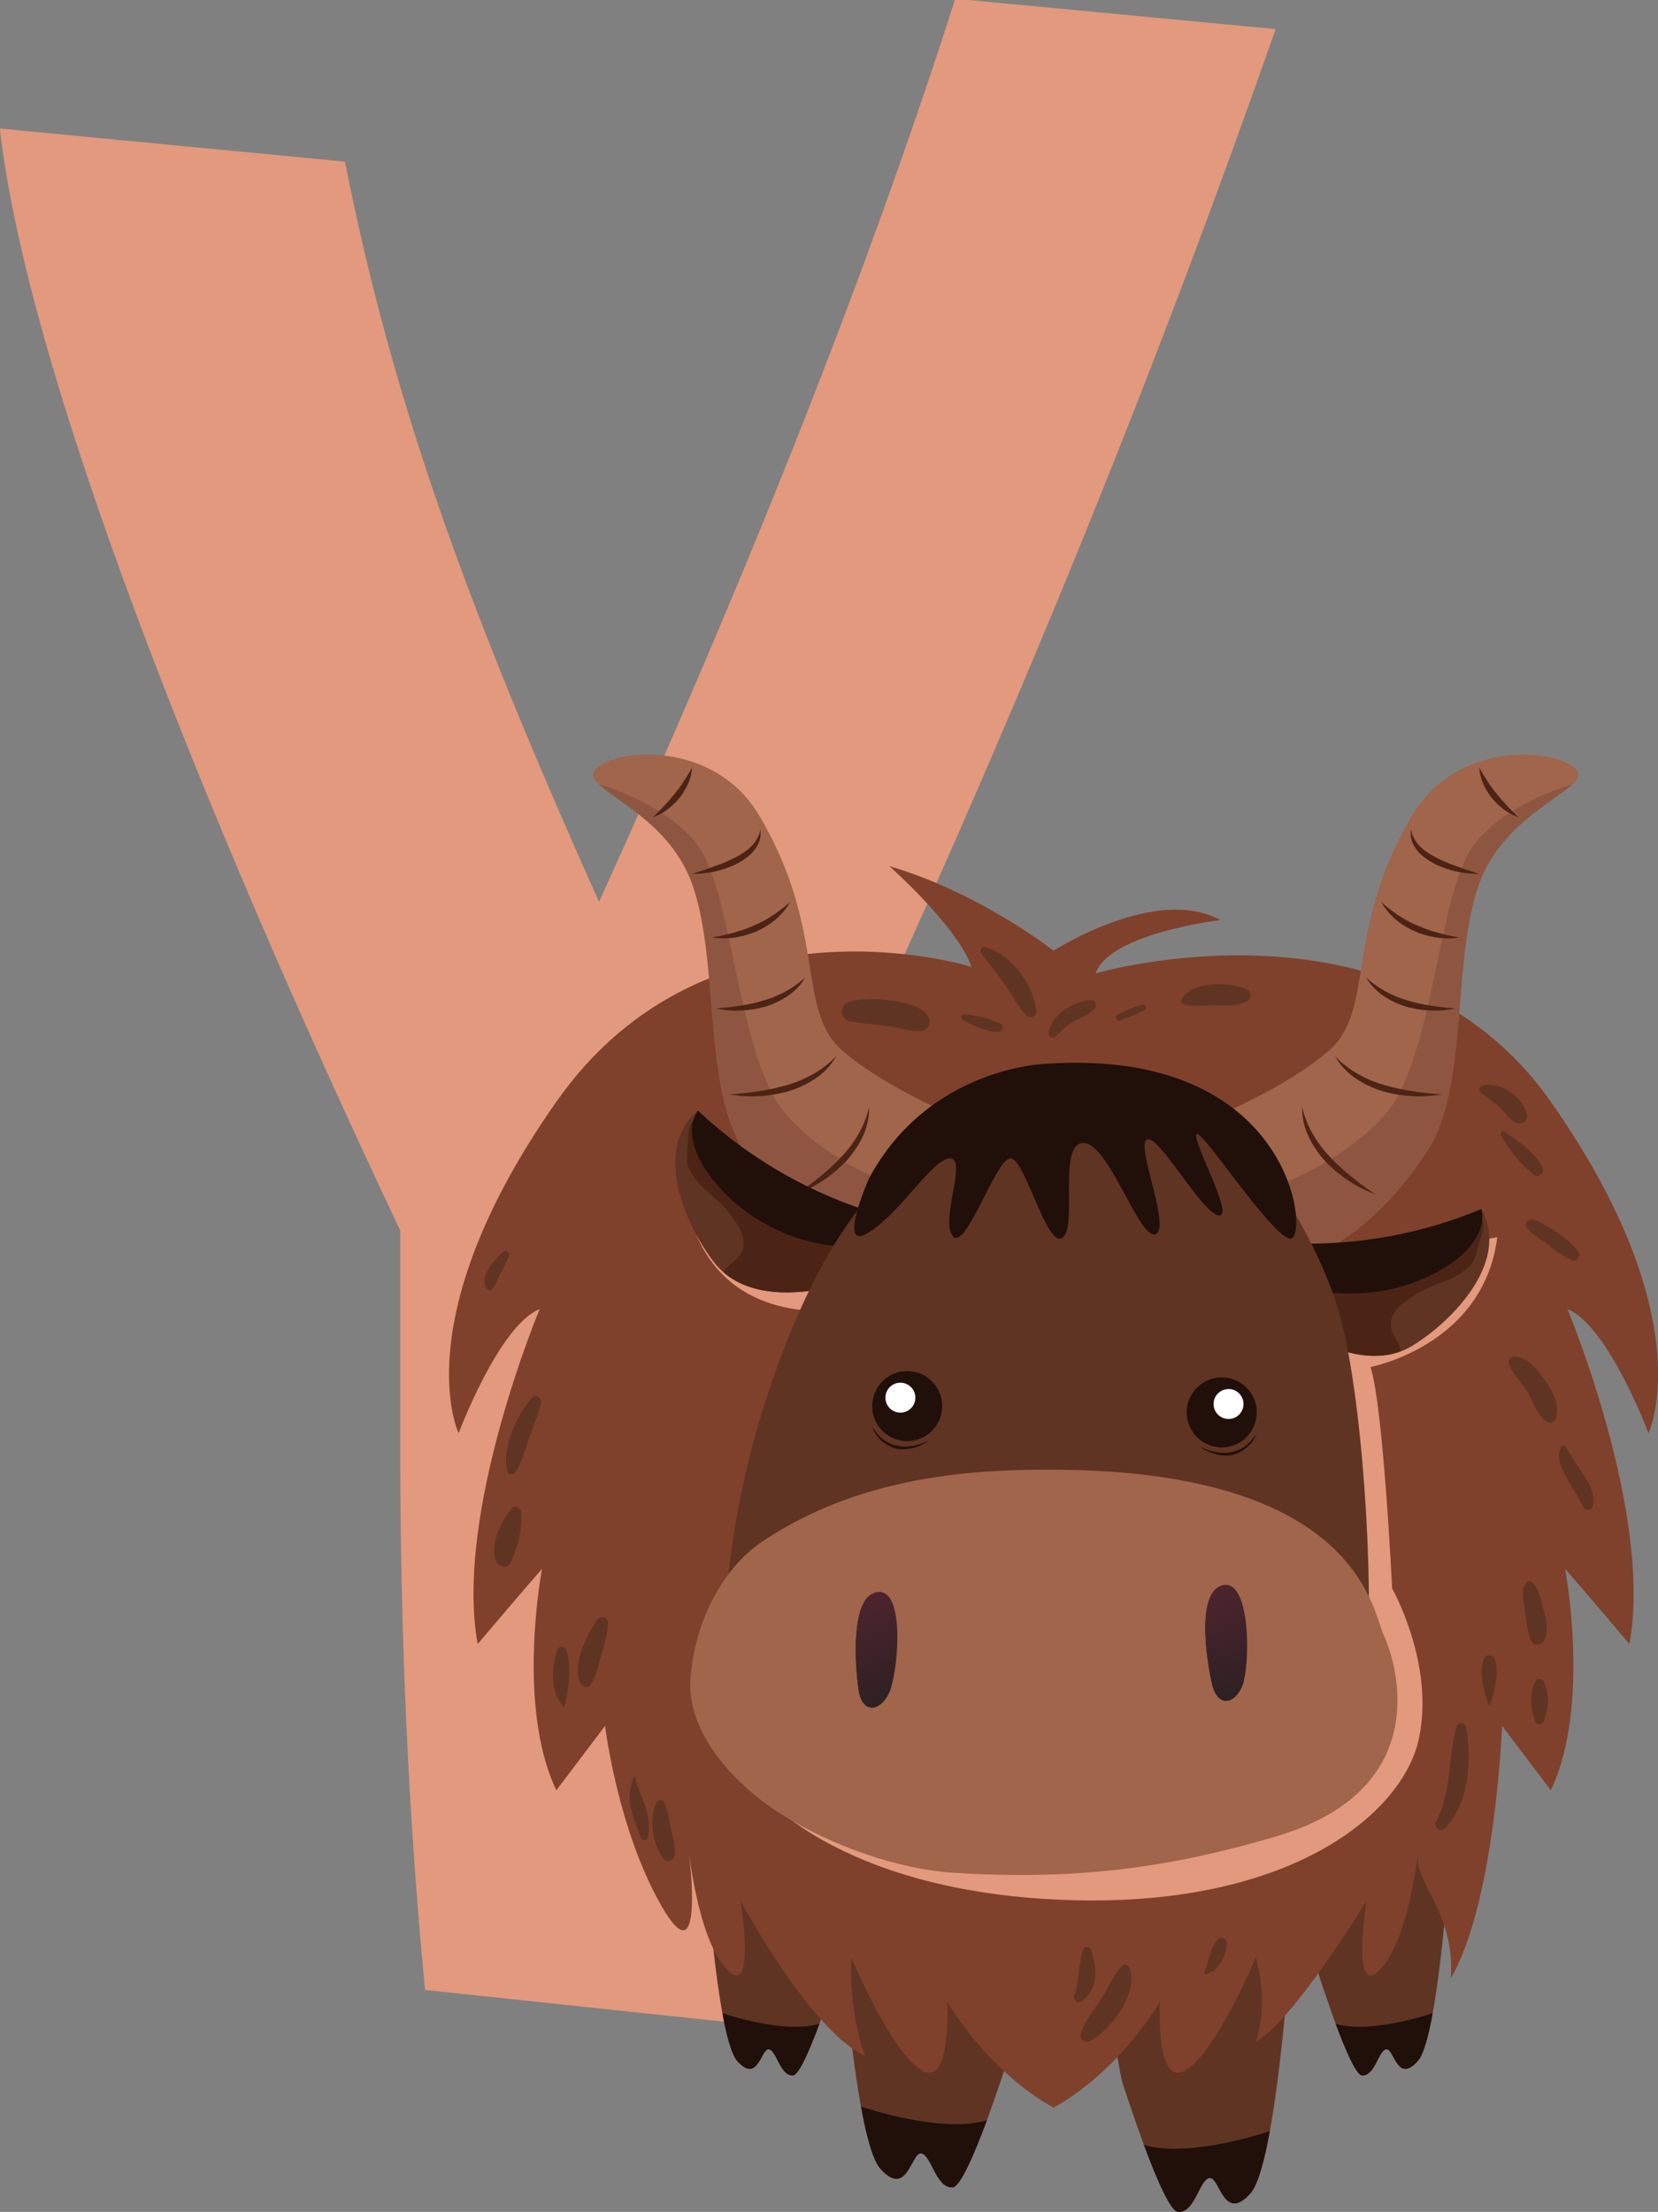 <?xml version="1.0" encoding="UTF-8" standalone="no"?>
<!-- Created with Inkscape (http://www.inkscape.org/) -->

<svg
   width="23.018mm"
   height="30.705mm"
   viewBox="0 0 23.018 30.705"
   version="1.1"
   id="svg59968"
   inkscape:version="1.1-rc (52f87abb86, 2021-05-02)"
   sodipodi:docname="y-yak.svg"
   xmlns:inkscape="http://www.inkscape.org/namespaces/inkscape"
   xmlns:sodipodi="http://sodipodi.sourceforge.net/DTD/sodipodi-0.dtd"
   xmlns="http://www.w3.org/2000/svg"
   xmlns:svg="http://www.w3.org/2000/svg">
  <rect x="0" y="0" width="23.018" height="30.705" fill="#808080" stroke="none"/>
  <sodipodi:namedview
     id="namedview59970"
     pagecolor="#ffffff"
     bordercolor="#666666"
     borderopacity="1.0"
     objecttolerance="10.0"
     gridtolerance="10.0"
     guidetolerance="10.0"
     inkscape:pageshadow="2"
     inkscape:pageopacity="0.0"
     inkscape:pagecheckerboard="0"
     inkscape:document-units="mm"
     showgrid="false"
     fit-margin-top="0"
     fit-margin-left="0"
     fit-margin-right="0"
     fit-margin-bottom="0"
     inkscape:zoom="0.94875842"
     inkscape:cx="-169.69546"
     inkscape:cy="-52.17345"
     inkscape:window-width="3840"
     inkscape:window-height="2066"
     inkscape:window-x="2869"
     inkscape:window-y="-11"
     inkscape:window-maximized="1"
     inkscape:current-layer="layer1" />
  <defs
     id="defs59965">
    <clipPath
       clipPathUnits="userSpaceOnUse"
       id="clipPath1532">
      <path
         d="m 474.638,82.963 h 29.069 V 56.88 h -29.069 z"
         id="path1530" />
    </clipPath>
    <clipPath
       clipPathUnits="userSpaceOnUse"
       id="clipPath1548">
      <path
         d="m 471.67,86.171 h 8.148 v -6.125 h -8.148 z"
         id="path1546" />
    </clipPath>
    <linearGradient
       x1="0"
       y1="0"
       x2="1"
       y2="0"
       gradientUnits="userSpaceOnUse"
       gradientTransform="matrix(1.901,-5.7,-5.7,-1.901,478.462,69.21)"
       spreadMethod="pad"
       id="linearGradient1672">
      <stop
         style="stop-opacity:1;stop-color:#50252f"
         offset="0"
         id="stop1666" />
      <stop
         style="stop-opacity:1;stop-color:#50252f"
         offset="0.005"
         id="stop1668" />
      <stop
         style="stop-opacity:1;stop-color:#231f20"
         offset="1"
         id="stop1670" />
    </linearGradient>
    <clipPath
       clipPathUnits="userSpaceOnUse"
       id="clipPath1682">
      <path
         d="M 0,500 H 750 V 0 H 0 Z"
         id="path1680" />
    </clipPath>
    <clipPath
       clipPathUnits="userSpaceOnUse"
       id="clipPath1690">
      <path
         d="m 478.477,68.896 h 1.383 v -4.431 h -1.383 z"
         id="path1688" />
    </clipPath>
    <linearGradient
       x1="0"
       y1="0"
       x2="1"
       y2="0"
       gradientUnits="userSpaceOnUse"
       gradientTransform="matrix(1.735,-5.759,-5.759,-1.735,478.186,69.111)"
       spreadMethod="pad"
       id="linearGradient1702">
      <stop
         style="stop-opacity:1;stop-color:#50252f"
         offset="0"
         id="stop1696" />
      <stop
         style="stop-opacity:1;stop-color:#50252f"
         offset="0.005"
         id="stop1698" />
      <stop
         style="stop-opacity:1;stop-color:#231f20"
         offset="1"
         id="stop1700" />
    </linearGradient>
    <linearGradient
       x1="0"
       y1="0"
       x2="1"
       y2="0"
       gradientUnits="userSpaceOnUse"
       gradientTransform="matrix(2.357,-5.527,-5.527,-2.357,492.037,69.409)"
       spreadMethod="pad"
       id="linearGradient1736">
      <stop
         style="stop-opacity:1;stop-color:#50252f"
         offset="0"
         id="stop1730" />
      <stop
         style="stop-opacity:1;stop-color:#50252f"
         offset="0.005"
         id="stop1732" />
      <stop
         style="stop-opacity:1;stop-color:#231f20"
         offset="1"
         id="stop1734" />
    </linearGradient>
    <clipPath
       clipPathUnits="userSpaceOnUse"
       id="clipPath1754">
      <path
         d="m 492.224,69.145 h 1.527 v -4.413 h -1.527 z"
         id="path1752" />
    </clipPath>
    <linearGradient
       x1="0"
       y1="0"
       x2="1"
       y2="0"
       gradientUnits="userSpaceOnUse"
       gradientTransform="matrix(2.196,-5.6,-5.6,-2.196,491.77,69.289)"
       spreadMethod="pad"
       id="linearGradient1766">
      <stop
         style="stop-opacity:1;stop-color:#50252f"
         offset="0"
         id="stop1760" />
      <stop
         style="stop-opacity:1;stop-color:#50252f"
         offset="0.005"
         id="stop1762" />
      <stop
         style="stop-opacity:1;stop-color:#231f20"
         offset="1"
         id="stop1764" />
    </linearGradient>
  </defs>
  <g
     inkscape:label="Layer 1"
     inkscape:groupmode="layer"
     id="layer1"
     transform="translate(-149.958,-162.29)">
    <g
       id="g27268"
       transform="translate(82.002,-19.16)">
      <g
         id="g1486"
         transform="matrix(0.353,0,0,-0.353,73.857,209.074)">
        <path
           d="m 0,0 c -0.651,6.734 -0.977,13.794 -0.977,21.504 v 8.364 c -7.819,16.508 -14.662,33.775 -15.747,43.334 l 13.575,-1.304 c 1.846,-9.341 4.778,-17.485 9.992,-29.107 5.973,13.142 10.643,24.98 14.009,35.514 L 33.451,77.111 C 28.239,62.232 22.047,47.135 14.119,30.518 14.011,25.631 13.902,20.202 13.902,15.205 c 0,-5.43 0.109,-11.077 0.435,-16.725 z"
           style="fill:#e2997d;fill-opacity:1;fill-rule:nonzero;stroke:none"
           id="path1488" />
      </g>
      <g
         id="g1490"
         transform="matrix(0.353,0,0,-0.353,82.083,209.616)">
        <path
           d="m 0,0 c 0,0 -0.147,-0.484 -0.377,-1.184 -0.003,-0.007 -0.003,-0.017 -0.007,-0.024 -0.126,-0.383 -0.276,-0.84 -0.443,-1.31 -0.12,-0.354 -0.25,-0.718 -0.381,-1.075 -0.507,-1.367 -1.047,-2.608 -1.341,-2.635 -0.663,-0.053 -0.84,1.281 -1.241,1.334 -0.4,0.057 -0.547,-1.778 -1.601,-0.61 -0.297,0.327 -0.554,1.268 -0.767,2.452 -0.374,2.035 -0.627,4.79 -0.751,6.391 -0.013,0.16 -0.026,0.311 -0.036,0.447 -0.004,0.027 -0.004,0.057 -0.007,0.084 V 3.873 C -6.955,3.94 -6.962,4 -6.965,4.06 c -0.027,0.367 -0.04,0.583 -0.04,0.583 l 2.308,-1.531 z"
           style="fill:#603422;fill-opacity:1;fill-rule:nonzero;stroke:none"
           id="path1492" />
      </g>
      <g
         id="g1494"
         transform="matrix(0.353,0,0,-0.353,81.657,210.883)">
        <path
           d="m 0,0 c -0.507,-1.368 -1.047,-2.609 -1.341,-2.635 -0.664,-0.054 -0.841,1.281 -1.241,1.334 -0.4,0.057 -0.547,-1.778 -1.601,-0.61 C -4.48,-1.585 -4.737,-0.644 -4.95,0.54 -4.824,0.497 -1.771,-0.537 0,0"
           style="fill:#210f0a;fill-opacity:1;fill-rule:nonzero;stroke:none"
           id="path1496" />
      </g>
      <g
         id="g1498"
         transform="matrix(0.353,0,0,-0.353,83.276,208.549)">
        <path
           d="m 0,0 c 0,0 0.528,-4.475 0.758,-5.176 0.004,-0.006 0.004,-0.016 0.007,-0.023 0.127,-0.384 0.277,-0.841 0.444,-1.311 0.12,-0.354 0.25,-0.717 0.38,-1.074 0.507,-1.368 1.047,-2.609 1.341,-2.636 0.664,-0.053 0.841,1.281 1.241,1.335 0.4,0.056 0.547,-1.778 1.601,-0.611 0.297,0.327 0.554,1.268 0.767,2.452 0.374,2.035 0.627,4.79 0.751,6.392 0.013,0.16 0.026,0.31 0.036,0.447 0.004,0.026 0.004,0.056 0.007,0.083 v 0.003 c 0.003,0.067 0.01,0.127 0.013,0.187 0.027,0.367 0.041,0.584 0.041,0.584 L 5.812,2.586 Z"
           style="fill:#603422;fill-opacity:1;fill-rule:nonzero;stroke:none"
           id="path1500" />
      </g>
      <g
         id="g1502"
         transform="matrix(0.353,0,0,-0.353,83.837,211.224)">
        <path
           d="m 0,0 c 0.507,-1.368 1.047,-2.609 1.341,-2.635 0.664,-0.054 0.841,1.281 1.241,1.334 0.4,0.057 0.547,-1.778 1.601,-0.61 C 4.48,-1.585 4.737,-0.644 4.95,0.54 4.824,0.497 1.771,-0.537 0,0"
           style="fill:#210f0a;fill-opacity:1;fill-rule:nonzero;stroke:none"
           id="path1504" />
      </g>
      <g
         id="g1506"
         transform="matrix(0.353,0,0,-0.353,86.067,207.481)">
        <path
           d="m 0,0 c 0,0 0.407,-3.449 0.584,-3.988 0.003,-0.006 0.003,-0.013 0.005,-0.018 0.098,-0.296 0.214,-0.648 0.342,-1.011 0.093,-0.272 0.193,-0.552 0.293,-0.827 0.391,-1.054 0.808,-2.01 1.034,-2.031 0.511,-0.041 0.647,0.987 0.956,1.028 0.308,0.044 0.422,-1.37 1.234,-0.47 0.229,0.252 0.426,0.977 0.591,1.889 0.288,1.568 0.483,3.691 0.578,4.925 0.011,0.124 0.021,0.239 0.029,0.345 0.002,0.02 0.002,0.043 0.005,0.064 v 0.003 c 0.002,0.051 0.007,0.097 0.01,0.143 0.021,0.283 0.031,4.331 0.031,4.331 L 3.64,5.06 Z"
           style="fill:#603422;fill-opacity:1;fill-rule:nonzero;stroke:none"
           id="path1508" />
      </g>
      <g
         id="g1510"
         transform="matrix(0.353,0,0,-0.353,86.499,209.543)">
        <path
           d="m 0,0 c 0.391,-1.054 0.807,-2.01 1.033,-2.031 0.512,-0.041 0.648,0.987 0.956,1.028 0.309,0.044 0.422,-1.37 1.234,-0.47 0.229,0.252 0.427,0.977 0.592,1.889 C 3.717,0.383 1.365,-0.414 0,0"
           style="fill:#210f0a;fill-opacity:1;fill-rule:nonzero;stroke:none"
           id="path1512" />
      </g>
      <g
         id="g1514"
         transform="matrix(0.353,0,0,-0.353,79.764,207.481)">
        <path
           d="m 0,0 c 0,0 -0.407,-3.449 -0.584,-3.988 -0.003,-0.006 -0.003,-0.013 -0.005,-0.018 -0.098,-0.296 -0.214,-0.648 -0.342,-1.011 -0.093,-0.272 -0.193,-0.552 -0.293,-0.827 -0.391,-1.054 -0.808,-2.01 -1.034,-2.031 -0.511,-0.041 -0.648,0.987 -0.956,1.028 -0.308,0.044 -0.422,-1.37 -1.234,-0.47 -0.229,0.252 -0.427,0.977 -0.591,1.889 -0.288,1.568 -0.483,3.691 -0.578,4.925 -0.011,0.124 -0.021,0.239 -0.029,0.345 -0.002,0.02 -0.002,0.043 -0.005,0.064 v 0.003 c -0.002,0.051 -0.007,0.097 -0.01,0.143 -0.021,0.283 -0.031,4.331 -0.031,4.331 L -3.64,5.06 Z"
           style="fill:#603422;fill-opacity:1;fill-rule:nonzero;stroke:none"
           id="path1516" />
      </g>
      <g
         id="g1518"
         transform="matrix(0.353,0,0,-0.353,79.332,209.543)">
        <path
           d="m 0,0 c -0.391,-1.054 -0.807,-2.01 -1.033,-2.031 -0.512,-0.041 -0.648,0.987 -0.957,1.028 -0.308,0.044 -0.421,-1.37 -1.233,-0.47 -0.229,0.252 -0.427,0.977 -0.592,1.889 C -3.717,0.383 -1.365,-0.414 0,0"
           style="fill:#210f0a;fill-opacity:1;fill-rule:nonzero;stroke:none"
           id="path1520" />
      </g>
      <g
         id="g1522"
         transform="matrix(0.353,0,0,-0.353,90.842,201.345)">
        <path
           d="m 0,0 c 0,0 2.156,4.484 -3.843,13.034 -5.999,8.55 -17.901,5.047 -17.901,5.047 0.545,1.584 4.908,2.098 4.908,2.098 -2.533,1.386 -6.552,-1.198 -6.562,-1.206 -0.01,0.008 -2.924,2.296 -6.456,3.324 0,0 2.684,-2.375 3.229,-3.959 0,0 -10.328,3.246 -16.327,-5.304 C -48.952,4.484 -46.796,0 -46.796,0 c 0,0 1.594,4.246 3.187,4.88 0,0 -3.374,-8.051 -2.437,-13.17 0,0 1.969,2.324 2.531,2.957 0,0 -1.031,-5.384 0.563,-8.709 l 1.916,2.534 c 0,0 0.493,-4.109 2.243,-7.125 1.476,-2.544 1.194,0.901 1.069,2.046 0.122,-0.944 0.532,-3.518 1.478,-4.501 1.167,-1.214 0.542,2.692 0.542,2.692 0,0 2.738,-5.106 4.896,-6.096 -0.663,1.742 -0.545,3.879 -0.545,3.879 0,0 1.54,-3.694 2.75,-4.433 1.211,-0.739 1.023,2.692 1.023,2.692 0,0 1.53,-2.692 4.182,-4.17 2.653,1.478 4.182,4.17 4.182,4.17 0,0 -0.187,-3.431 1.023,-2.692 1.21,0.739 2.75,4.433 2.75,4.433 0,0 0.537,-1.662 0,-3.325 1.484,0.833 4.351,5.542 4.351,5.542 0,0 -0.625,-3.906 0.543,-2.692 0.945,0.983 1.356,3.557 1.478,4.501 -0.125,-1.144 1.459,-2.213 1.3,-4.844 1.75,3.016 2.012,9.923 2.012,9.923 l 1.916,-2.534 c 1.593,3.325 0.562,8.709 0.562,8.709 C -2.718,-5.966 -0.75,-8.29 -0.75,-8.29 0.187,-3.171 -3.187,4.88 -3.187,4.88 -1.594,4.246 0,0 0,0"
           style="fill:#7f412b;fill-opacity:1;fill-rule:nonzero;stroke:none"
           id="path1524" />
      </g>
      <g
         id="g1526"
         transform="matrix(0.353,0,0,-0.353,-89.066,227.91)">
        <g
           id="g1528" />
        <g
           id="g1540">
          <g
             clip-path="url(#clipPath1532)"
             id="g1538">
            <g
               transform="translate(474.638,61.222)"
               id="g1536">
              <path
                 d="m 0,0 c 0,0 3.017,-3.948 11.941,-4.317 8.924,-0.37 13.414,3.378 14.045,6.333 0.632,2.956 -1.051,5.907 -1.051,5.907 0,0 -0.349,7.183 -0.851,8.713 0,0 4.455,0.842 4.985,5.105 L 16.854,19.579"
                 style="fill:#e2997d;fill-opacity:1;fill-rule:nonzero;stroke:none"
                 id="path1534" />
            </g>
          </g>
        </g>
      </g>
      <g
         id="g1542"
         transform="matrix(0.353,0,0,-0.353,-89.066,227.91)">
        <g
           id="g1544" />
        <g
           id="g1556">
          <g
             clip-path="url(#clipPath1548)"
             id="g1554">
            <g
               transform="translate(471.681,86.171)"
               id="g1552">
              <path
                 d="m 0,0 c 0,0 -0.51,-6.017 5.428,-6.122 5.937,-0.106 0.264,2.914 0.264,2.914"
                 style="fill:#e2997d;fill-opacity:1;fill-rule:nonzero;stroke:none"
                 id="path1550" />
            </g>
          </g>
        </g>
      </g>
      <g
         id="g1558"
         transform="matrix(0.353,0,0,-0.353,81.229,196.951)">
        <path
           d="M 0,0 -1.352,-3.005 -2.619,-5.83 c 0,0 -2.977,0.253 -5.725,4.497 -1.622,2.47 -0.95,7.486 -2.04,10.501 -0.823,2.255 -2.951,3.217 -3.661,3.901 -0.012,0.013 -0.025,0.013 -0.025,0.013 -0.215,0.215 -0.279,0.405 -0.101,0.595 0.76,0.799 4.649,1.153 6.422,-1.824 C -5.051,7.319 -6.316,4.194 -4.468,2.594 -2.779,1.131 0,0 0,0"
           style="fill:#a0654b;fill-opacity:1;fill-rule:nonzero;stroke:none"
           id="path1560" />
      </g>
      <g
         id="g1562"
         transform="matrix(0.353,0,0,-0.353,80.752,198.011)">
        <path
           d="m 0,0 -1.267,-2.825 c 0,0 -2.976,0.254 -5.725,4.497 -1.622,2.47 -0.95,7.486 -2.04,10.501 -0.823,2.255 -2.951,3.217 -3.66,3.901 0.304,-0.088 2.698,-0.823 3.888,-2.406 C -7.537,11.97 -7.327,6.625 -5.823,3.793 -5.031,2.302 -2.331,0.481 0,0"
           style="fill:#8e5640;fill-opacity:1;fill-rule:nonzero;stroke:none"
           id="path1564" />
      </g>
      <g
         id="g1566"
         transform="matrix(0.353,0,0,-0.353,77.02,192.795)">
        <path
           d="M 0,0 C 0,0 0.471,0.442 0.852,0.92 1.053,1.153 1.217,1.414 1.341,1.614 1.468,1.813 1.543,1.959 1.543,1.959 1.536,1.962 1.54,1.794 1.471,1.557 1.406,1.318 1.25,1.022 1.049,0.761 0.836,0.508 0.585,0.293 0.371,0.171 0.158,0.047 0,0 0,0"
           style="fill:#4c2416;fill-opacity:1;fill-rule:nonzero;stroke:none"
           id="path1568" />
      </g>
      <g
         id="g1570"
         transform="matrix(0.353,0,0,-0.353,77.564,193.581)">
        <path
           d="m 0,0 c 0,0 0.21,0.064 0.515,0.17 0.303,0.107 0.712,0.234 1.083,0.427 0.38,0.174 0.717,0.421 0.89,0.673 0.075,0.129 0.15,0.244 0.163,0.337 0.025,0.092 0.039,0.144 0.039,0.144 0,0 10e-4,-0.054 0.003,-0.15 C 2.702,1.504 2.68,1.36 2.613,1.201 2.536,1.048 2.426,0.871 2.26,0.735 2.101,0.59 1.906,0.475 1.709,0.37 1.303,0.18 0.873,0.073 0.547,0.032 0.22,-0.009 0,0 0,0"
           style="fill:#4c2416;fill-opacity:1;fill-rule:nonzero;stroke:none"
           id="path1572" />
      </g>
      <g
         id="g1574"
         transform="matrix(0.353,0,0,-0.353,77.839,194.463)">
        <path
           d="M 0,0 C 0,0 0.879,0.123 1.651,0.469 2.438,0.788 3.082,1.401 3.082,1.401 3.073,1.409 2.983,1.2 2.756,0.95 2.644,0.825 2.501,0.687 2.327,0.566 2.154,0.446 1.958,0.329 1.752,0.237 1.335,0.061 0.89,-0.027 0.555,-0.035 0.219,-0.047 0,0 0,0"
           style="fill:#4c2416;fill-opacity:1;fill-rule:nonzero;stroke:none"
           id="path1576" />
      </g>
      <g
         id="g1578"
         transform="matrix(0.353,0,0,-0.353,77.896,195.448)">
        <path
           d="M 0,0 C 0,0 0.245,0.011 0.602,0.057 0.958,0.105 1.431,0.168 1.878,0.314 2.332,0.439 2.751,0.655 3.045,0.852 3.189,0.955 3.316,1.039 3.39,1.114 3.471,1.184 3.517,1.224 3.517,1.224 3.506,1.235 3.407,1 3.135,0.742 2.87,0.477 2.427,0.221 1.951,0.071 1.471,-0.065 0.974,-0.106 0.607,-0.085 0.238,-0.063 0,0 0,0"
           style="fill:#4c2416;fill-opacity:1;fill-rule:nonzero;stroke:none"
           id="path1580" />
      </g>
      <g
         id="g1582"
         transform="matrix(0.353,0,0,-0.353,78.08,196.64)">
        <path
           d="M 0,0 C 0,0 1.179,0.039 2.271,0.362 2.819,0.515 3.326,0.78 3.672,1.03 3.841,1.162 3.988,1.268 4.072,1.364 4.165,1.453 4.217,1.504 4.217,1.504 4.204,1.517 4.088,1.235 3.764,0.921 3.446,0.604 2.914,0.296 2.343,0.12 1.767,-0.042 1.173,-0.098 0.731,-0.082 0.288,-0.064 0,0 0,0"
           style="fill:#4c2416;fill-opacity:1;fill-rule:nonzero;stroke:none"
           id="path1584" />
      </g>
      <g
         id="g1586"
         transform="matrix(0.353,0,0,-0.353,79.008,198.027)">
        <path
           d="M 0,0 C 0,0 0.997,0.63 1.776,1.461 2.172,1.87 2.475,2.355 2.647,2.746 2.726,2.945 2.8,3.111 2.823,3.237 2.858,3.36 2.878,3.431 2.878,3.431 2.86,3.434 2.902,3.133 2.781,2.698 2.668,2.263 2.364,1.73 1.961,1.288 1.546,0.858 1.061,0.509 0.672,0.299 0.281,0.09 0,0 0,0"
           style="fill:#4c2416;fill-opacity:1;fill-rule:nonzero;stroke:none"
           id="path1588" />
      </g>
      <g
         id="g1590"
         transform="matrix(0.353,0,0,-0.353,84.827,196.951)">
        <path
           d="M 0,0 1.352,-3.005 2.619,-5.83 c 0,0 2.977,0.253 5.726,4.497 1.621,2.47 0.95,7.486 2.039,10.501 0.823,2.255 2.951,3.217 3.661,3.901 0.012,0.013 0.025,0.013 0.025,0.013 0.215,0.215 0.279,0.405 0.101,0.595 C 13.411,14.476 9.523,14.83 7.749,11.853 5.051,7.319 6.316,4.194 4.468,2.594 2.779,1.131 0,0 0,0"
           style="fill:#a0654b;fill-opacity:1;fill-rule:nonzero;stroke:none"
           id="path1592" />
      </g>
      <g
         id="g1594"
         transform="matrix(0.353,0,0,-0.353,85.304,198.011)">
        <path
           d="m 0,0 1.267,-2.825 c 0,0 2.976,0.254 5.725,4.497 1.622,2.47 0.95,7.486 2.04,10.501 0.823,2.255 2.951,3.217 3.66,3.901 C 12.388,15.986 9.994,15.251 8.804,13.668 7.537,11.97 7.327,6.625 5.823,3.793 5.031,2.302 2.331,0.481 0,0"
           style="fill:#8e5640;fill-opacity:1;fill-rule:nonzero;stroke:none"
           id="path1596" />
      </g>
      <g
         id="g1598"
         transform="matrix(0.353,0,0,-0.353,89.036,192.795)">
        <path
           d="m 0,0 c 0,0 -0.158,0.047 -0.371,0.171 -0.214,0.122 -0.465,0.337 -0.678,0.59 -0.201,0.261 -0.357,0.557 -0.422,0.796 -0.069,0.237 -0.065,0.405 -0.072,0.402 0,0 0.075,-0.146 0.203,-0.345 0.123,-0.2 0.287,-0.461 0.488,-0.694 C -0.471,0.442 0,0 0,0"
           style="fill:#4c2416;fill-opacity:1;fill-rule:nonzero;stroke:none"
           id="path1600" />
      </g>
      <g
         id="g1602"
         transform="matrix(0.353,0,0,-0.353,88.492,193.581)">
        <path
           d="M 0,0 C 0,0 -0.22,-0.009 -0.547,0.032 -0.873,0.073 -1.303,0.18 -1.709,0.37 -1.906,0.475 -2.101,0.59 -2.26,0.735 c -0.166,0.136 -0.276,0.313 -0.353,0.466 -0.067,0.159 -0.089,0.303 -0.08,0.4 0.002,0.096 0.003,0.15 0.003,0.15 0,0 0.014,-0.052 0.039,-0.144 0.013,-0.093 0.087,-0.208 0.163,-0.337 0.173,-0.252 0.51,-0.499 0.89,-0.673 0.371,-0.193 0.78,-0.32 1.083,-0.427 C -0.21,0.064 0,0 0,0"
           style="fill:#4c2416;fill-opacity:1;fill-rule:nonzero;stroke:none"
           id="path1604" />
      </g>
      <g
         id="g1606"
         transform="matrix(0.353,0,0,-0.353,88.217,194.463)">
        <path
           d="m 0,0 c 0,0 -0.219,-0.047 -0.555,-0.035 -0.335,0.008 -0.78,0.096 -1.197,0.272 -0.206,0.092 -0.402,0.209 -0.575,0.329 -0.174,0.121 -0.317,0.259 -0.429,0.384 -0.227,0.25 -0.317,0.459 -0.326,0.451 0,0 0.644,-0.613 1.431,-0.932 C -0.879,0.123 0,0 0,0"
           style="fill:#4c2416;fill-opacity:1;fill-rule:nonzero;stroke:none"
           id="path1608" />
      </g>
      <g
         id="g1610"
         transform="matrix(0.353,0,0,-0.353,88.16,195.448)">
        <path
           d="m 0,0 c 0,0 -0.238,-0.063 -0.607,-0.085 -0.367,-0.021 -0.864,0.02 -1.344,0.156 -0.476,0.15 -0.919,0.406 -1.184,0.671 -0.271,0.258 -0.371,0.493 -0.382,0.482 0,0 0.046,-0.04 0.127,-0.11 0.074,-0.075 0.201,-0.159 0.345,-0.262 0.294,-0.197 0.713,-0.413 1.167,-0.538 0.447,-0.146 0.92,-0.209 1.276,-0.257 C -0.245,0.011 0,0 0,0"
           style="fill:#4c2416;fill-opacity:1;fill-rule:nonzero;stroke:none"
           id="path1612" />
      </g>
      <g
         id="g1614"
         transform="matrix(0.353,0,0,-0.353,87.976,196.64)">
        <path
           d="m 0,0 c 0,0 -0.288,-0.064 -0.731,-0.082 -0.442,-0.016 -1.036,0.04 -1.612,0.202 -0.571,0.176 -1.103,0.484 -1.421,0.801 -0.324,0.314 -0.44,0.596 -0.453,0.583 0,0 0.052,-0.051 0.145,-0.14 0.084,-0.096 0.231,-0.202 0.4,-0.334 C -3.326,0.78 -2.819,0.515 -2.27,0.362 -1.179,0.039 0,0 0,0"
           style="fill:#4c2416;fill-opacity:1;fill-rule:nonzero;stroke:none"
           id="path1616" />
      </g>
      <g
         id="g1618"
         transform="matrix(0.353,0,0,-0.353,87.048,198.027)">
        <path
           d="m 0,0 c 0,0 -0.281,0.09 -0.672,0.299 -0.389,0.21 -0.874,0.559 -1.289,0.989 -0.403,0.442 -0.707,0.975 -0.821,1.41 -0.12,0.435 -0.078,0.736 -0.096,0.733 0,0 0.02,-0.071 0.055,-0.194 C -2.8,3.111 -2.726,2.945 -2.647,2.746 -2.475,2.355 -2.172,1.87 -1.776,1.461 -0.997,0.63 0,0 0,0"
           style="fill:#4c2416;fill-opacity:1;fill-rule:nonzero;stroke:none"
           id="path1620" />
      </g>
      <g
         id="g1622"
         transform="matrix(0.353,0,0,-0.353,85.8,199.781)">
        <path
           d="M 0,0 C 1.479,-1.073 3.469,-1.936 5.024,-0.976 6.578,-0.016 8.867,2.322 7.708,4.387 5.789,3.292 3.064,2.001 0.857,1.903"
           style="fill:#603422;fill-opacity:1;fill-rule:nonzero;stroke:none"
           id="path1624" />
      </g>
      <g
         id="g1626"
         transform="matrix(0.353,0,0,-0.353,86.257,199.098)">
        <path
           d="m 0,0 c -0.254,-0.199 -0.503,-0.418 -0.72,-0.659 l -0.576,-1.278 c 1.329,-0.965 3.07,-1.755 4.538,-1.209 -0.008,0.048 -0.014,0.097 -0.03,0.144 -0.094,0.289 -0.317,0.533 -0.352,0.835 -0.031,0.268 0.097,0.534 0.279,0.733 0.182,0.199 0.415,0.344 0.64,0.493 0.809,0.535 1.545,0.499 2.225,1.191 C 6.176,0.425 6.366,1.268 6.45,1.499 6.534,1.73 6.509,2.018 6.327,2.183 L 6.359,2.42 C 4.569,1.403 2.1,0.23 0,0"
           style="fill:#4c2416;fill-opacity:1;fill-rule:nonzero;stroke:none"
           id="path1628" />
      </g>
      <g
         id="g1630"
         transform="matrix(0.353,0,0,-0.353,85.339,198.664)">
        <path
           d="M 0,0 C 3.043,-0.39 6.186,0.036 9.015,1.222 9.221,0.383 8.55,-0.417 7.839,-0.907 5.804,-2.312 2.99,-2.493 0.792,-1.36"
           style="fill:#210f0a;fill-opacity:1;fill-rule:nonzero;stroke:none"
           id="path1632" />
      </g>
      <g
         id="g1634"
         transform="matrix(0.353,0,0,-0.353,79.654,199.276)">
        <path
           d="M 0,0 C -1.762,-0.486 -3.93,-0.594 -5.052,0.853 -6.173,2.3 -7.5,5.297 -5.691,6.825 -4.275,5.123 -2.172,2.954 -0.137,2.085"
           style="fill:#603422;fill-opacity:1;fill-rule:nonzero;stroke:none"
           id="path1636" />
      </g>
      <g
         id="g1638"
         transform="matrix(0.353,0,0,-0.353,79.465,198.474)">
        <path
           d="M 0,0 C 0.168,-0.275 1.464,-0.2 1.583,-0.503 L 0.536,-2.272 c -1.583,-0.436 -3.492,-0.564 -4.677,0.464 0.024,0.043 0.047,0.087 0.078,0.126 0.19,0.237 0.485,0.387 0.623,0.657 0.123,0.241 0.096,0.535 -0.005,0.786 -0.101,0.251 -0.269,0.468 -0.427,0.687 -0.572,0.786 -1.274,1.012 -1.67,1.9 -0.1,0.225 0.018,1.081 0.02,1.327 0.002,0.246 0.126,0.507 0.354,0.598 l 0.054,0.233 C -3.793,2.923 -1.889,0.955 0,0"
           style="fill:#4c2416;fill-opacity:1;fill-rule:nonzero;stroke:none"
           id="path1640" />
      </g>
      <g
         id="g1642"
         transform="matrix(0.353,0,0,-0.353,80.478,198.391)">
        <path
           d="m 0,0 c -2.989,0.705 -5.787,2.211 -8.024,4.318 -0.487,-0.713 -0.137,-1.699 0.357,-2.409 1.416,-2.033 3.992,-3.193 6.448,-2.905"
           style="fill:#210f0a;fill-opacity:1;fill-rule:nonzero;stroke:none"
           id="path1644" />
      </g>
      <g
         id="g1646"
         transform="matrix(0.353,0,0,-0.353,78.001,204.223)">
        <path
           d="m 0,0 c 0.141,4.055 1.013,8.12 2.569,11.964 1.114,2.752 2.64,5.469 5.033,7.38 2.393,1.912 7.007,3.154 11.07,1.403 2.332,-1.005 4.635,-4.887 5.492,-7.701 0.974,-3.201 1.425,-10.899 1.125,-14.028"
           style="fill:#603422;fill-opacity:1;fill-rule:nonzero;stroke:none"
           id="path1648" />
      </g>
      <g
         id="g1650"
         transform="matrix(0.353,0,0,-0.353,87.166,204.148)">
        <path
           d="m 0,0 c -0.466,0.988 -1.049,6.992 -14.772,6.475 -3.766,-0.142 -6.99,-0.999 -9.673,-2.799 -1.688,-1.132 -2.682,-3.369 -2.821,-5.397 -0.15,-2.185 1.827,-4.255 3.694,-5.401 1.867,-1.146 4.437,-2.081 6.623,-2.22 4.601,-0.294 8.357,0.121 12.773,1.445 C 2.102,-6.015 0.466,-0.988 0,0"
           style="fill:#a0654b;fill-opacity:1;fill-rule:nonzero;stroke:none"
           id="path1652" />
      </g>
      <g
         id="g1654"
         transform="matrix(0.353,0,0,-0.353,-89.066,227.91)">
        <g
           id="g1656">
          <g
             id="g1662">
            <g
               id="g1664">
              <path
                 d="m 479.346,69.009 c -1.107,-0.125 -0.896,-2.939 -0.754,-3.859 v 0 c 0.142,-0.921 0.82,-0.863 1.184,-0.128 v 0 c 0.358,0.722 0.666,3.99 -0.371,3.991 v 0 c -0.019,0 -0.039,-0.001 -0.059,-0.004"
                 style="fill:url(#linearGradient1672);stroke:none"
                 id="path1674" />
            </g>
          </g>
        </g>
      </g>
      <g
         id="g1676"
         transform="matrix(0.353,0,0,-0.353,-89.066,227.91)">
        <g
           id="g1678"
           clip-path="url(#clipPath1682)">
          <g
             id="g1684">
            <g
               id="g1686" />
            <g
               id="g1716">
              <g
                 clip-path="url(#clipPath1690)"
                 id="g1714">
                <g
                   id="g1712">
                  <g
                     id="g1710">
                    <g
                       id="g1708">
                      <g
                         id="g1706">
                        <path
                           d="m 478.849,65.66 c -0.084,0.67 -0.174,2.335 0.206,3.236 -0.774,-0.552 -0.591,-2.917 -0.463,-3.746 0.142,-0.921 0.82,-0.863 1.184,-0.128 0.029,0.058 0.057,0.136 0.084,0.224 -0.389,-0.465 -0.912,-0.387 -1.011,0.414"
                           style="fill:url(#linearGradient1702);stroke:none"
                           id="path1704" />
                      </g>
                    </g>
                  </g>
                </g>
              </g>
            </g>
          </g>
        </g>
      </g>
      <g
         id="g1718"
         transform="matrix(0.353,0,0,-0.353,-89.066,227.91)">
        <g
           id="g1720">
          <g
             id="g1726">
            <g
               id="g1728">
              <path
                 d="m 492.935,69.281 c -1.094,-0.213 -0.656,-3.001 -0.44,-3.908 v 0 c 0.216,-0.905 0.887,-0.794 1.19,-0.031 v 0 c 0.295,0.739 0.34,3.949 -0.654,3.949 v 0 c -0.031,0 -0.063,-0.003 -0.096,-0.01"
                 style="fill:url(#linearGradient1736);stroke:none"
                 id="path1738" />
            </g>
          </g>
        </g>
      </g>
      <g
         id="g1748"
         transform="matrix(0.353,0,0,-0.353,-89.066,227.91)">
        <g
           id="g1750" />
        <g
           id="g1780">
          <g
             clip-path="url(#clipPath1754)"
             id="g1778">
            <g
               id="g1776">
              <g
                 id="g1774">
                <g
                   id="g1772">
                  <g
                     id="g1770">
                    <path
                       d="m 492.71,65.903 c -0.138,0.661 -0.362,2.314 -0.057,3.242 -0.727,-0.613 -0.352,-2.955 -0.158,-3.771 0.216,-0.906 0.887,-0.794 1.191,-0.032 0.023,0.06 0.045,0.14 0.065,0.23 -0.35,-0.495 -0.877,-0.459 -1.041,0.331"
                       style="fill:url(#linearGradient1766);stroke:none"
                       id="path1768" />
                  </g>
                </g>
              </g>
            </g>
          </g>
        </g>
      </g>
      <g
         id="g1782"
         transform="matrix(0.353,0,0,-0.353,81.037,200.969)">
        <path
           d="m 0,0 c 0,-0.761 -0.617,-1.377 -1.377,-1.377 -0.761,0 -1.378,0.616 -1.378,1.377 0,0.761 0.617,1.377 1.378,1.377 C -0.617,1.377 0,0.761 0,0"
           style="fill:#210f0a;fill-opacity:1;fill-rule:nonzero;stroke:none"
           id="path1784" />
      </g>
      <g
         id="g1786"
         transform="matrix(0.353,0,0,-0.353,80.664,200.852)">
        <path
           d="m 0,0 c 0,-0.325 -0.264,-0.589 -0.589,-0.589 -0.326,0 -0.589,0.264 -0.589,0.589 0,0.325 0.263,0.589 0.589,0.589 C -0.264,0.589 0,0.325 0,0"
           style="fill:#ffffff;fill-opacity:1;fill-rule:nonzero;stroke:none"
           id="path1788" />
      </g>
      <g
         id="g1790"
         transform="matrix(0.353,0,0,-0.353,80.065,201.258)">
        <path
           d="m 0,0 c 0,0 0.079,-0.145 0.245,-0.318 0.155,-0.181 0.427,-0.367 0.734,-0.421 0.625,-0.141 1.24,0.215 1.239,0.181 0,0 -0.135,-0.092 -0.363,-0.188 C 1.629,-0.841 1.292,-0.915 0.955,-0.856 0.621,-0.775 0.345,-0.557 0.196,-0.36 0.044,-0.162 0,0 0,0"
           style="fill:#210f0a;fill-opacity:1;fill-rule:nonzero;stroke:none"
           id="path1792" />
      </g>
      <g
         id="g1794"
         transform="matrix(0.353,0,0,-0.353,84.431,201.056)">
        <path
           d="m 0,0 c 0,-0.761 0.617,-1.377 1.377,-1.377 0.761,0 1.378,0.616 1.378,1.377 0,0.761 -0.617,1.377 -1.378,1.377 C 0.617,1.377 0,0.761 0,0"
           style="fill:#210f0a;fill-opacity:1;fill-rule:nonzero;stroke:none"
           id="path1796" />
      </g>
      <g
         id="g1798"
         transform="matrix(0.353,0,0,-0.353,84.804,200.94)">
        <path
           d="m 0,0 c 0,-0.325 0.264,-0.589 0.589,-0.589 0.325,0 0.589,0.264 0.589,0.589 0,0.325 -0.264,0.589 -0.589,0.589 C 0.264,0.589 0,0.325 0,0"
           style="fill:#ffffff;fill-opacity:1;fill-rule:nonzero;stroke:none"
           id="path1800" />
      </g>
      <g
         id="g1802"
         transform="matrix(0.353,0,0,-0.353,85.403,201.345)">
        <path
           d="m 0,0 c 0,0 -0.044,-0.161 -0.196,-0.36 -0.149,-0.197 -0.425,-0.415 -0.759,-0.496 -0.337,-0.059 -0.674,0.015 -0.9,0.11 -0.228,0.096 -0.363,0.189 -0.363,0.189 -10e-4,0.033 0.614,-0.323 1.239,-0.182 0.307,0.054 0.579,0.24 0.734,0.421 C -0.079,-0.145 0,0 0,0"
           style="fill:#210f0a;fill-opacity:1;fill-rule:nonzero;stroke:none"
           id="path1804" />
      </g>
      <g
         id="g1806"
         transform="matrix(0.353,0,0,-0.353,82.478,196.217)">
        <path
           d="m 0,0 c 0,0 -4.616,-0.111 -6.971,-4.525 0,0 -1.296,-2.943 0.014,-2.099 1.309,0.845 2.502,2.903 3.186,2.903 0.683,0 -0.399,-2.442 0.102,-3.055 0.502,-0.613 1.663,2.95 2.243,3.055 0.581,0.106 1.425,-3.507 2.059,-3.126 0.633,0.382 -0.185,3.68 0.818,3.733 1.003,0.053 2.217,-3.826 2.85,-3.589 0.633,0.238 -0.765,3.431 -0.343,3.721 0.422,0.29 2.164,-2.877 2.824,-2.982 0.659,-0.106 -1.003,2.85 -0.871,3.193 0.132,0.343 2.938,-4.021 3.694,-4.104 C 10.362,-6.958 9.817,0.66 0,0"
           style="fill:#210f0a;fill-opacity:1;fill-rule:nonzero;stroke:none"
           id="path1808" />
      </g>
      <g
         id="g1810"
         transform="matrix(0.353,0,0,-0.353,74.76,199.361)">
        <path
           d="M 0,0 C 0.19,0.106 0.222,0.29 0.319,0.481 0.462,0.764 0.607,1.027 0.734,1.318 0.801,1.471 0.635,1.612 0.501,1.498 0.196,1.238 -0.555,0.406 -0.066,0.009 -0.047,-0.007 -0.023,-0.013 0,0"
           style="fill:#603422;fill-opacity:1;fill-rule:nonzero;stroke:none"
           id="path1812" />
      </g>
      <g
         id="g1814"
         transform="matrix(0.353,0,0,-0.353,75.111,201.889)">
        <path
           d="M 0,0 C 0.248,0.386 0.364,0.857 0.516,1.286 0.681,1.753 0.894,2.242 1.006,2.723 1.051,2.917 0.799,3.097 0.65,2.93 0.057,2.262 -0.556,0.946 -0.317,0.041 -0.277,-0.108 -0.079,-0.122 0,0"
           style="fill:#603422;fill-opacity:1;fill-rule:nonzero;stroke:none"
           id="path1816" />
      </g>
      <g
         id="g1818"
         transform="matrix(0.353,0,0,-0.353,75.043,203.144)">
        <path
           d="M 0,0 C 0.265,0.555 0.483,1.363 0.424,1.981 0.408,2.148 0.177,2.306 0.044,2.138 -0.368,1.617 -0.812,0.749 -0.579,0.076 -0.498,-0.159 -0.126,-0.264 0,0"
           style="fill:#603422;fill-opacity:1;fill-rule:nonzero;stroke:none"
           id="path1820" />
      </g>
      <g
         id="g1822"
         transform="matrix(0.353,0,0,-0.353,75.797,205.13)">
        <path
           d="m 0,0 c 0.155,0.679 0.277,1.522 0.059,2.197 -0.057,0.176 -0.294,0.171 -0.353,0 C -0.529,1.518 -0.573,0.546 -0.066,-0.017 -0.047,-0.039 -0.006,-0.028 0,0"
           style="fill:#603422;fill-opacity:1;fill-rule:nonzero;stroke:none"
           id="path1824" />
      </g>
      <g
         id="g1826"
         transform="matrix(0.353,0,0,-0.353,76.147,204.846)">
        <path
           d="M 0,0 C 0.251,0.321 0.308,0.755 0.428,1.139 0.562,1.569 0.684,2.003 0.713,2.453 0.73,2.703 0.391,2.757 0.271,2.573 -0.131,1.961 -0.748,0.765 -0.35,0.045 -0.287,-0.069 -0.089,-0.114 0,0"
           style="fill:#603422;fill-opacity:1;fill-rule:nonzero;stroke:none"
           id="path1828" />
      </g>
      <g
         id="g1830"
         transform="matrix(0.353,0,0,-0.353,76.745,206.127)">
        <path
           d="m 0,0 c -0.102,-0.415 -0.193,-0.651 -0.108,-1.089 0.084,-0.434 0.255,-0.847 0.408,-1.26 0.046,-0.122 0.258,-0.158 0.287,0 0.067,0.375 0.032,0.724 -0.063,1.091 C 0.418,-0.845 0.159,-0.413 0.095,0 0.088,0.049 0.011,0.045 0,0"
           style="fill:#603422;fill-opacity:1;fill-rule:nonzero;stroke:none"
           id="path1832" />
      </g>
      <g
         id="g1834"
         transform="matrix(0.353,0,0,-0.353,77.075,206.465)">
        <path
           d="M 0,0 C -0.34,-0.62 -0.163,-1.711 0.276,-2.244 0.429,-2.43 0.702,-2.263 0.715,-2.062 0.738,-1.703 0.607,-1.345 0.541,-0.993 0.476,-0.652 0.446,-0.31 0.282,0 0.225,0.107 0.058,0.105 0,0"
           style="fill:#603422;fill-opacity:1;fill-rule:nonzero;stroke:none"
           id="path1836" />
      </g>
      <g
         id="g1838"
         transform="matrix(0.353,0,0,-0.353,82.99,208.518)">
        <path
           d="M 0,0 C -0.185,-0.597 -0.134,-1.232 -0.345,-1.813 -0.4,-1.964 -0.196,-2.129 -0.062,-2.031 0.635,-1.519 0.562,-0.73 0.315,0 0.264,0.152 0.049,0.158 0,0"
           style="fill:#603422;fill-opacity:1;fill-rule:nonzero;stroke:none"
           id="path1840" />
      </g>
      <g
         id="g1842"
         transform="matrix(0.353,0,0,-0.353,83.533,208.742)">
        <path
           d="m 0,0 c -0.356,-0.356 -0.542,-0.873 -0.818,-1.293 -0.29,-0.441 -0.658,-0.861 -0.802,-1.376 -0.061,-0.215 0.176,-0.379 0.363,-0.28 0.812,0.432 1.938,1.905 1.546,2.873 C 0.242,0.04 0.1,0.1 0,0"
           style="fill:#603422;fill-opacity:1;fill-rule:nonzero;stroke:none"
           id="path1844" />
      </g>
      <g
         id="g1846"
         transform="matrix(0.353,0,0,-0.353,84.698,208.856)">
        <path
           d="M 0,0 C 0.529,0.158 0.786,0.704 0.824,1.23 0.837,1.405 0.593,1.499 0.478,1.374 0.152,1.021 0.11,0.489 -0.055,0.055 -0.067,0.023 -0.03,-0.009 0,0"
           style="fill:#603422;fill-opacity:1;fill-rule:nonzero;stroke:none"
           id="path1848" />
      </g>
      <g
         id="g1850"
         transform="matrix(0.353,0,0,-0.353,88.017,206.829)">
        <path
           d="M 0,0 C 0.94,0.939 1.078,2.782 0.816,4.008 0.776,4.194 0.501,4.179 0.453,4.008 0.104,2.758 0.277,1.446 -0.35,0.27 -0.467,0.05 -0.184,-0.183 0,0"
           style="fill:#603422;fill-opacity:1;fill-rule:nonzero;stroke:none"
           id="path1852" />
      </g>
      <g
         id="g1854"
         transform="matrix(0.353,0,0,-0.353,88.646,205.102)">
        <path
           d="m 0,0 c 0.18,0.538 0.346,1.173 0.186,1.738 -0.064,0.225 -0.394,0.226 -0.458,0 C -0.432,1.173 -0.266,0.539 -0.086,0 -0.072,-0.042 -0.014,-0.042 0,0"
           style="fill:#603422;fill-opacity:1;fill-rule:nonzero;stroke:none"
           id="path1856" />
      </g>
      <g
         id="g1858"
         transform="matrix(0.353,0,0,-0.353,89.154,203.415)">
        <path
           d="m 0,0 c -0.243,-0.27 -0.152,-0.612 -0.101,-0.951 0.063,-0.418 0.103,-0.888 0.238,-1.286 0.097,-0.287 0.458,-0.266 0.563,0 0.161,0.409 0.04,0.888 -0.079,1.298 C 0.522,-0.602 0.462,-0.197 0.174,0.022 0.126,0.059 0.039,0.043 0,0"
           style="fill:#603422;fill-opacity:1;fill-rule:nonzero;stroke:none"
           id="path1860" />
      </g>
      <g
         id="g1862"
         transform="matrix(0.353,0,0,-0.353,89.275,204.787)">
        <path
           d="m 0,0 c -0.261,-0.489 -0.197,-1.06 -0.023,-1.564 0.06,-0.173 0.293,-0.173 0.353,0 C 0.504,-1.061 0.568,-0.488 0.308,0 0.246,0.116 0.062,0.116 0,0"
           style="fill:#603422;fill-opacity:1;fill-rule:nonzero;stroke:none"
           id="path1864" />
      </g>
      <g
         id="g1866"
         transform="matrix(0.353,0,0,-0.353,88.903,200.368)">
        <path
           d="M 0,0 C 0.094,-0.391 0.503,-0.761 0.708,-1.108 0.935,-1.491 1.075,-1.98 1.421,-2.273 1.573,-2.402 1.795,-2.355 1.859,-2.157 2.036,-1.614 1.647,-0.994 1.337,-0.57 1.071,-0.205 0.633,0.308 0.131,0.231 0.029,0.216 -0.022,0.089 0,0"
           style="fill:#603422;fill-opacity:1;fill-rule:nonzero;stroke:none"
           id="path1868" />
      </g>
      <g
         id="g1870"
         transform="matrix(0.353,0,0,-0.353,89.633,201.533)">
        <path
           d="M 0,0 C -0.192,-0.364 -0.054,-0.727 0.125,-1.065 0.359,-1.509 0.634,-1.926 0.86,-2.374 0.938,-2.527 1.208,-2.499 1.24,-2.324 1.319,-1.893 1.144,-1.509 0.906,-1.156 0.648,-0.775 0.398,-0.406 0.179,0 0.143,0.067 0.036,0.068 0,0"
           style="fill:#603422;fill-opacity:1;fill-rule:nonzero;stroke:none"
           id="path1872" />
      </g>
      <g
         id="g1874"
         transform="matrix(0.353,0,0,-0.353,89.161,198.508)">
        <path
           d="m 0,0 c 0.254,-0.258 0.568,-0.451 0.858,-0.666 0.297,-0.22 0.559,-0.438 0.909,-0.566 0.169,-0.062 0.345,0.164 0.24,0.313 C 1.629,-0.383 0.868,0.094 0.276,0.357 0.052,0.457 -0.194,0.197 0,0"
           style="fill:#603422;fill-opacity:1;fill-rule:nonzero;stroke:none"
           id="path1876" />
      </g>
      <g
         id="g1878"
         transform="matrix(0.353,0,0,-0.353,88.794,197.214)">
        <path
           d="M 0,0 C 0.321,-0.549 0.778,-1.138 1.282,-1.528 1.48,-1.68 1.746,-1.497 1.632,-1.258 1.344,-0.651 0.683,-0.226 0.149,0.149 0.057,0.214 -0.052,0.089 0,0"
           style="fill:#603422;fill-opacity:1;fill-rule:nonzero;stroke:none"
           id="path1880" />
      </g>
      <g
         id="g1882"
         transform="matrix(0.353,0,0,-0.353,88.52,196.626)">
        <path
           d="m 0,0 c 0.258,-0.184 0.52,-0.354 0.752,-0.574 0.2,-0.189 0.352,-0.456 0.598,-0.583 0.186,-0.096 0.476,0.018 0.454,0.26 C 1.744,-0.229 0.7,0.551 0.037,0.28 -0.089,0.229 -0.113,0.081 0,0"
           style="fill:#603422;fill-opacity:1;fill-rule:nonzero;stroke:none"
           id="path1884" />
      </g>
      <g
         id="g1886"
         transform="matrix(0.353,0,0,-0.353,81.582,194.692)">
        <path
           d="M 0,0 C 0.333,-0.403 0.654,-0.821 0.95,-1.252 1.217,-1.642 1.437,-2.087 1.772,-2.424 1.9,-2.553 2.182,-2.466 2.16,-2.263 2.049,-1.201 1.191,-0.028 0.154,0.265 -0.009,0.311 -0.096,0.115 0,0"
           style="fill:#603422;fill-opacity:1;fill-rule:nonzero;stroke:none"
           id="path1888" />
      </g>
      <g
         id="g1890"
         transform="matrix(0.353,0,0,-0.353,82.61,195.837)">
        <path
           d="M 0,0 C 0.251,0.248 0.459,0.455 0.779,0.619 1.048,0.756 1.322,0.855 1.536,1.077 1.654,1.2 1.572,1.428 1.392,1.423 0.735,1.404 -0.231,0.835 -0.27,0.112 -0.278,-0.028 -0.094,-0.093 0,0"
           style="fill:#603422;fill-opacity:1;fill-rule:nonzero;stroke:none"
           id="path1892" />
      </g>
      <g
         id="g1894"
         transform="matrix(0.353,0,0,-0.353,83.504,195.618)">
        <path
           d="M 0,0 C 0.322,0.136 0.676,0.236 0.971,0.426 1.074,0.493 1.009,0.653 0.887,0.625 0.547,0.546 0.22,0.378 -0.099,0.235 -0.231,0.176 -0.135,-0.057 0,0"
           style="fill:#603422;fill-opacity:1;fill-rule:nonzero;stroke:none"
           id="path1896" />
      </g>
      <g
         id="g1898"
         transform="matrix(0.353,0,0,-0.353,84.377,195.385)">
        <path
           d="m 0,0 c 0.358,-0.139 0.869,-0.052 1.251,-0.057 0.451,-0.007 0.874,-0.048 1.283,0.163 0.172,0.09 0.169,0.363 0,0.453 C 1.925,0.883 0.24,0.916 -0.069,0.122 -0.09,0.068 -0.046,0.018 0,0"
           style="fill:#603422;fill-opacity:1;fill-rule:nonzero;stroke:none"
           id="path1900" />
      </g>
      <g
         id="g1902"
         transform="matrix(0.353,0,0,-0.353,79.742,195.622)">
        <path
           d="m 0,0 c 0.496,-0.118 1.004,-0.127 1.508,-0.201 0.446,-0.065 0.944,-0.25 1.388,-0.19 0.241,0.033 0.348,0.374 0.227,0.56 C 2.85,0.588 2.183,0.734 1.712,0.795 1.141,0.87 0.558,0.903 0,0.744 -0.356,0.643 -0.379,0.09 0,0"
           style="fill:#603422;fill-opacity:1;fill-rule:nonzero;stroke:none"
           id="path1904" />
      </g>
      <g
         id="g1906"
         transform="matrix(0.353,0,0,-0.353,81.321,195.61)">
        <path
           d="m 0,0 c 0.436,-0.217 0.911,-0.467 1.406,-0.466 0.16,0 0.251,0.25 0.087,0.322 C 1.05,0.052 0.545,0.196 0.06,0.221 -0.055,0.227 -0.105,0.052 0,0"
           style="fill:#603422;fill-opacity:1;fill-rule:nonzero;stroke:none"
           id="path1908" />
      </g>
    </g>
  </g>
</svg>
